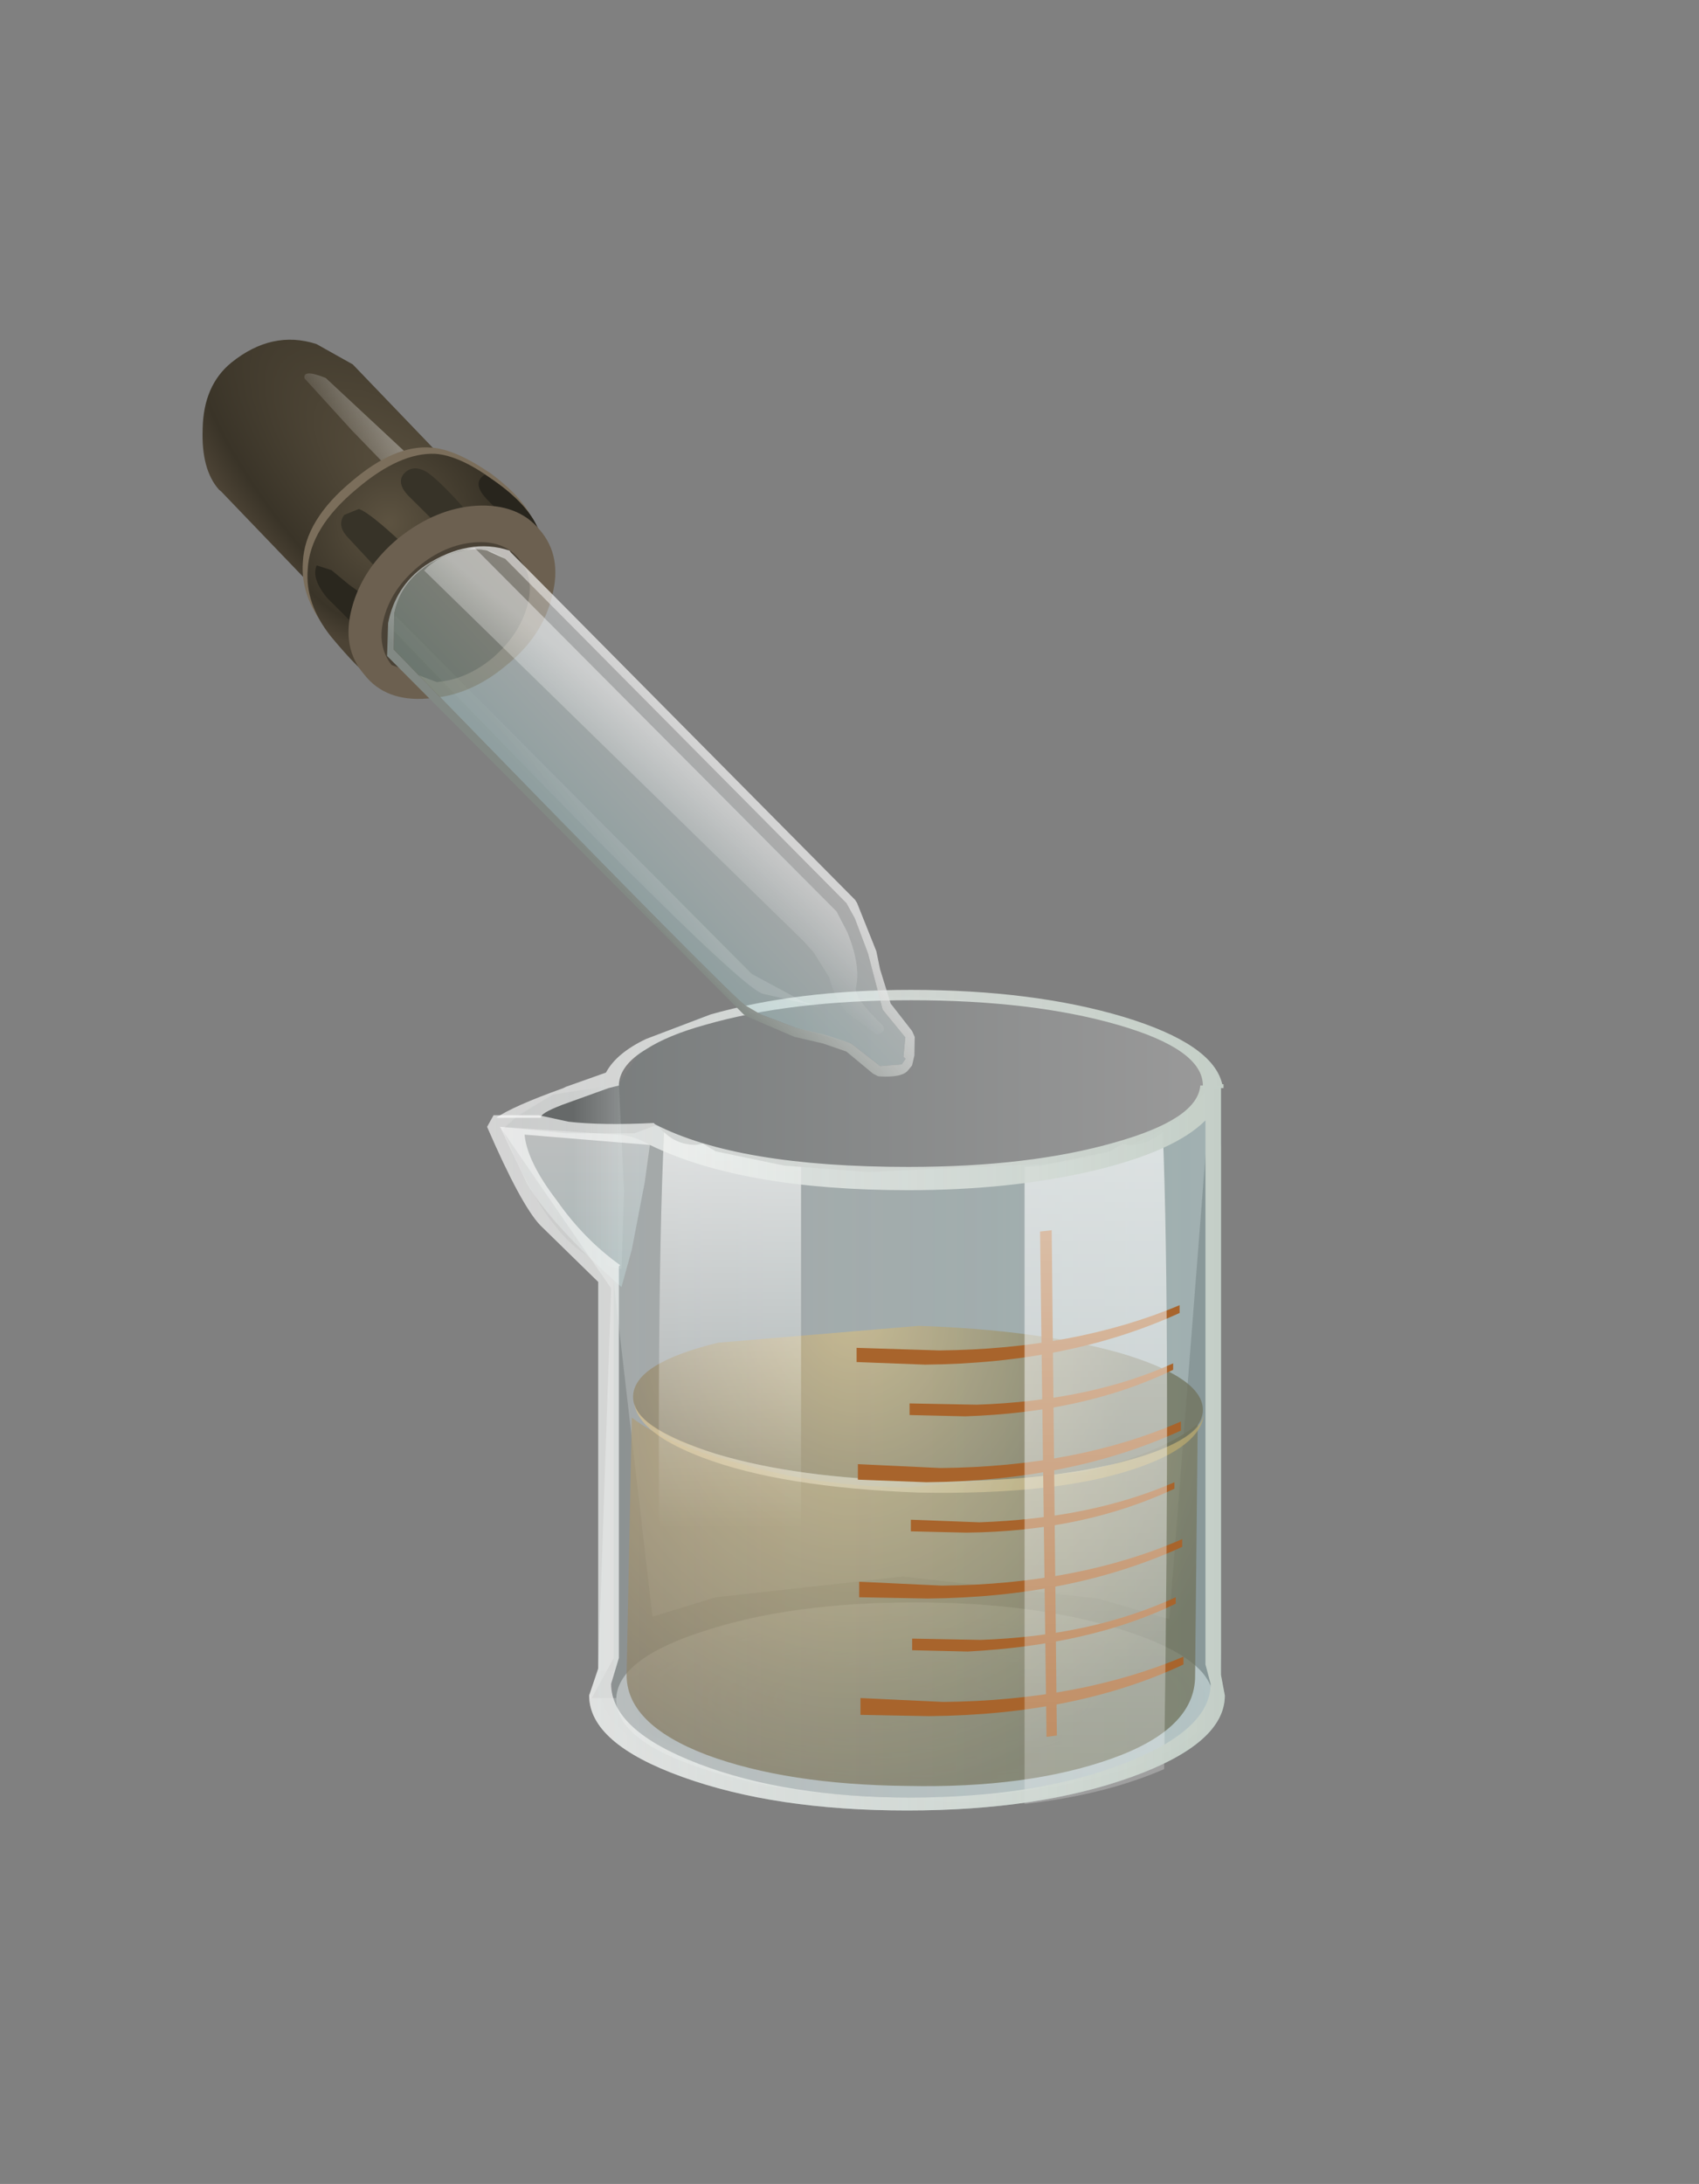 <?xml version="1.0" encoding="UTF-8" standalone="no"?>
<svg xmlns:xlink="http://www.w3.org/1999/xlink" height="84.5px" width="65.75px" xmlns="http://www.w3.org/2000/svg">
  <rect width="100%" height="100%" fill="#808080" stroke="none"/>
  <g transform="matrix(1.0, 0.0, 0.0, 1.0, 0.0, 0.0)">
    <use height="31.4" transform="matrix(1.0, 0.0, 0.0, 1.0, 19.2, 38.3)" width="28.15" xlink:href="#shape0"/>
    <use height="17.8" transform="matrix(1.0, 0.0, 0.0, 1.0, 24.25, 51.3)" width="22.35" xlink:href="#shape1"/>
    <use height="22.7" transform="matrix(0.973, 0.226, -0.226, 0.973, 8.694, 12.486)" width="32.5" xlink:href="#shape2"/>
    <use height="34.4" transform="matrix(0.695, 0.719, -0.719, 0.695, 54.157, 2.911)" width="14.7" xlink:href="#shape3"/>
    <use height="28.05" transform="matrix(1.0, 0.0, 0.0, 1.0, 18.8, 42.0)" width="28.6" xlink:href="#shape4"/>
  </g>
  <defs>
    <g id="shape0" transform="matrix(1.0, 0.0, 0.0, 1.0, 14.05, 31.4)">
      <path d="M-11.85 -27.35 L-9.3 -27.75 -9.1 -23.6 -9.2 -20.6 Q-10.65 -20.85 -11.75 -22.25 -12.45 -23.1 -13.2 -24.65 L-13.8 -26.0 -13.25 -26.5 -11.85 -27.35" fill="url(#gradient0)" fill-rule="evenodd" stroke="none"/>
      <path d="M10.3 -6.6 Q6.9 -7.7 2.15 -7.7 -2.55 -7.7 -5.95 -6.6 -9.3 -5.55 -9.4 -4.0 L-10.35 -4.0 -9.5 -5.55 -9.5 -20.1 -8.0 -7.15 -5.55 -7.9 1.7 -8.7 9.25 -7.85 12.0 -7.05 13.5 -26.25 14.0 -5.2 13.9 -3.5 13.6 -3.5 13.7 -3.95 Q13.7 -5.5 10.3 -6.6" fill="url(#gradient1)" fill-rule="evenodd" stroke="none"/>
      <path d="M10.3 -6.6 Q13.7 -5.5 13.7 -3.95 13.7 -2.4 10.3 -1.25 6.9 -0.15 2.15 -0.15 -2.65 -0.15 -6.0 -1.25 -9.4 -2.35 -9.4 -3.95 -9.4 -5.5 -6.0 -6.6 -2.65 -7.7 2.15 -7.7 6.9 -7.7 10.3 -6.6" fill="url(#gradient2)" fill-rule="evenodd" stroke="none"/>
      <path d="M12.2 -29.4 Q13.35 -28.8 13.8 -27.0 L14.0 -25.3 14.0 -5.2 13.9 -3.5 Q13.05 -2.25 11.5 -1.45 8.1 0.35 2.1 -0.05 -4.05 -0.45 -6.6 -1.15 -7.6 -1.45 -8.7 -2.3 L-9.55 -3.1 -9.8 -3.5 -10.1 -4.25 Q-10.35 -5.0 -10.0 -5.05 L-9.5 -5.05 -9.5 -20.1 -12.35 -23.5 -13.8 -26.0 -13.35 -26.5 -11.85 -27.35 -9.3 -27.75 -8.4 -29.15 Q-6.7 -30.6 -2.7 -31.0 L1.95 -31.15 3.85 -31.05 4.4 -31.0 5.15 -30.95 6.5 -30.8 Q10.7 -30.25 12.2 -29.4" fill="url(#gradient3)" fill-rule="evenodd" stroke="none"/>
      <path d="M10.0 -30.05 Q6.7 -31.0 2.0 -31.0 -2.65 -31.0 -5.95 -30.05 -7.4 -29.65 -8.25 -29.1 -9.25 -28.5 -9.3 -27.75 L-9.3 -27.7 -9.5 -27.65 -9.7 -27.6 -11.5 -26.95 Q-12.4 -26.6 -12.3 -26.45 L-14.05 -26.45 Q-13.4 -26.9 -11.45 -27.6 L-11.35 -27.65 -9.8 -28.2 Q-9.4 -28.95 -8.25 -29.5 L-5.75 -30.45 Q-2.4 -31.4 2.0 -31.4 6.75 -31.4 10.25 -30.35 13.7 -29.3 14.05 -27.75 L14.1 -27.75 14.1 -27.6 13.3 -27.6 13.3 -27.7 Q13.3 -29.1 10.0 -30.05" fill="url(#gradient4)" fill-rule="evenodd" stroke="none"/>
    </g>
    <linearGradient gradientTransform="matrix(0.003, 0.0, 0.0, -0.003, -11.45, -24.15)" gradientUnits="userSpaceOnUse" id="gradient0" spreadMethod="pad" x1="-819.2" x2="819.2">
      <stop offset="0.569" stop-color="#000000" stop-opacity="0.2"/>
      <stop offset="1.0" stop-color="#ffffff" stop-opacity="0.2"/>
    </linearGradient>
    <linearGradient gradientTransform="matrix(0.015, 0.0, 0.0, -0.015, 1.8, -14.9)" gradientUnits="userSpaceOnUse" id="gradient1" spreadMethod="pad" x1="-819.2" x2="819.2">
      <stop offset="0.325" stop-color="#000000" stop-opacity="0.349"/>
      <stop offset="0.894" stop-color="#000000" stop-opacity="0.349"/>
    </linearGradient>
    <radialGradient cx="0" cy="0" gradientTransform="matrix(0.014, 0.0, 0.0, -0.004, 2.15, -3.95)" gradientUnits="userSpaceOnUse" id="gradient2" r="819.2" spreadMethod="pad">
      <stop offset="0.0" stop-color="#c7ebed" stop-opacity="0.227"/>
      <stop offset="1.0" stop-color="#ffffff" stop-opacity="0.298"/>
    </radialGradient>
    <linearGradient gradientTransform="matrix(0.014, 0.0, 0.0, -0.014, 1.75, -15.55)" gradientUnits="userSpaceOnUse" id="gradient3" spreadMethod="pad" x1="-819.2" x2="819.2">
      <stop offset="0.0" stop-color="#627475" stop-opacity="0.2"/>
      <stop offset="1.0" stop-color="#ffffff" stop-opacity="0.2"/>
    </linearGradient>
    <linearGradient gradientTransform="matrix(0.018, 0.0, 0.0, -0.018, -0.05, -15.45)" gradientUnits="userSpaceOnUse" id="gradient4" spreadMethod="pad" x1="-819.2" x2="819.2">
      <stop offset="0.0" stop-color="#ffffff" stop-opacity="0.659"/>
      <stop offset="1.0" stop-color="#c3cec6"/>
    </linearGradient>
    <g id="shape1" transform="matrix(1.0, 0.0, 0.0, 1.0, 11.15, 17.8)">
      <path d="M10.95 -14.0 L10.85 -4.25 Q10.85 -2.2 7.6 -1.05 4.35 0.1 -0.3 0.0 -4.95 -0.05 -8.05 -1.2 -11.2 -2.4 -11.15 -4.35 L-10.95 -14.25 Q-9.5 -13.15 -6.65 -12.45 -3.8 -11.6 -0.3 -11.55 L6.55 -12.15 Q9.6 -12.9 10.95 -14.0" fill="url(#gradient5)" fill-rule="evenodd" stroke="none"/>
      <path d="M7.95 -16.75 Q11.15 -15.8 11.15 -14.55 11.15 -13.3 7.9 -12.5 4.6 -11.7 0.05 -11.8 -4.55 -11.9 -7.7 -12.85 -10.9 -13.8 -10.9 -15.05 -10.9 -16.35 -7.6 -17.15 L0.15 -17.8 Q4.75 -17.65 7.95 -16.75" fill="url(#gradient6)" fill-rule="evenodd" stroke="none"/>
      <path d="M11.2 -14.4 Q11.05 -13.1 8.45 -12.25 5.45 -11.25 0.15 -11.35 -5.15 -11.55 -8.2 -12.7 -10.7 -13.65 -10.85 -14.8 -10.65 -13.8 -7.7 -12.85 -4.55 -11.9 0.05 -11.8 4.6 -11.7 7.9 -12.5 11.0 -13.3 11.2 -14.4" fill="url(#gradient7)" fill-rule="evenodd" stroke="none"/>
    </g>
    <radialGradient cx="0" cy="0" gradientTransform="matrix(0.008, 0.018, 0.017, -0.008, -2.55, -15.6)" gradientUnits="userSpaceOnUse" id="gradient5" r="819.2" spreadMethod="pad">
      <stop offset="0.0" stop-color="#d0a657" stop-opacity="0.749"/>
      <stop offset="1.0" stop-color="#4d3915" stop-opacity="0.749"/>
    </radialGradient>
    <radialGradient cx="0" cy="0" gradientTransform="matrix(0.006, 0.014, 0.012, -0.006, -2.4, -18.4)" gradientUnits="userSpaceOnUse" id="gradient6" r="819.2" spreadMethod="pad">
      <stop offset="0.0" stop-color="#d0a657" stop-opacity="0.749"/>
      <stop offset="1.0" stop-color="#4d3915" stop-opacity="0.749"/>
    </radialGradient>
    <radialGradient cx="0" cy="0" gradientTransform="matrix(0.005, 0.013, 0.012, -0.006, -2.4, -15.15)" gradientUnits="userSpaceOnUse" id="gradient7" r="819.2" spreadMethod="pad">
      <stop offset="0.0" stop-color="#f0e2c8" stop-opacity="0.749"/>
      <stop offset="1.0" stop-color="#be8e34" stop-opacity="0.749"/>
    </radialGradient>
    <g id="shape2" transform="matrix(1.0, 0.0, 0.0, 1.0, 16.25, 11.35)">
      <path d="M-4.45 -6.6 L-3.8 -5.4 Q-3.4 -3.9 -4.6 -2.25 -5.55 -0.9 -7.0 -0.65 L-8.3 -0.65 -14.9 -4.95 -15.0 -5.0 Q-15.85 -5.6 -16.15 -7.15 -16.5 -8.8 -15.65 -9.9 -14.4 -11.5 -12.6 -11.35 L-11.05 -10.9 -4.45 -6.6" fill="url(#gradient8)" fill-rule="evenodd" stroke="none"/>
      <path d="M-7.95 -7.85 L-8.6 -7.25 -8.95 -7.4 -10.5 -8.4 -12.75 -9.95 Q-12.9 -10.3 -11.95 -10.15 L-7.95 -7.85" fill="url(#gradient9)" fill-rule="evenodd" stroke="none"/>
      <path d="M-10.05 -6.5 Q-8.75 -8.25 -7.35 -8.45 -6.45 -8.6 -4.9 -8.0 -1.55 -6.55 -2.75 -4.15 L-5.75 -0.5 Q-6.7 0.8 -7.75 0.55 -8.35 0.4 -9.75 -0.7 -11.0 -1.7 -11.2 -3.0 -11.5 -4.6 -10.05 -6.5" fill="#7b6e5b" fill-rule="evenodd" stroke="none"/>
      <path d="M-9.8 -6.25 Q-8.5 -8.0 -7.15 -8.25 -6.2 -8.4 -4.7 -7.75 -1.3 -6.35 -2.55 -3.9 L-5.5 -0.25 Q-6.45 1.05 -7.5 0.8 -8.05 0.65 -9.5 -0.45 -10.75 -1.45 -10.95 -2.75 -11.25 -4.35 -9.8 -6.25" fill="url(#gradient10)" fill-rule="evenodd" stroke="none"/>
      <path d="M-8.9 -1.2 L-9.95 -1.85 Q-10.75 -2.45 -10.65 -3.0 L-10.05 -2.95 -9.25 -2.55 -8.4 -2.2 -8.3 -0.8 -8.6 -0.9 -8.9 -1.2" fill="#2a271e" fill-rule="evenodd" stroke="none"/>
      <path d="M-9.75 -4.35 Q-10.25 -4.7 -10.05 -5.15 L-9.55 -5.5 Q-9.1 -5.45 -7.55 -4.55 L-7.9 -3.1 -9.75 -4.35" fill="#373328" fill-rule="evenodd" stroke="none"/>
      <path d="M-5.1 -6.1 L-6.05 -5.35 -7.75 -6.4 Q-8.4 -6.8 -8.15 -7.25 -7.9 -7.65 -7.35 -7.5 -6.75 -7.3 -5.1 -6.1" fill="#373328" fill-rule="evenodd" stroke="none"/>
      <path d="M-4.7 -7.75 Q-3.2 -7.15 -2.6 -6.3 L-3.1 -5.9 -4.75 -6.95 Q-5.55 -7.45 -5.1 -7.9 L-4.7 -7.75" fill="#28251d" fill-rule="evenodd" stroke="none"/>
      <path d="M-7.8 -4.75 Q-6.65 -6.2 -5.15 -6.65 -3.6 -7.1 -2.55 -6.3 -1.45 -5.5 -1.5 -3.9 -1.5 -2.3 -2.65 -0.85 -3.75 0.6 -5.3 1.05 -6.85 1.55 -7.9 0.7 -9.0 -0.1 -8.95 -1.7 -8.9 -3.3 -7.8 -4.75" fill="#6c6050" fill-rule="evenodd" stroke="none"/>
      <path d="M-6.8 -3.85 Q-6.0 -4.9 -4.9 -5.25 -3.8 -5.6 -3.05 -5.0 -2.3 -4.45 -2.35 -3.3 -2.4 -2.15 -3.2 -1.05 -4.0 0.0 -5.1 0.35 L-6.95 0.1 Q-7.7 -0.5 -7.65 -1.65 -7.6 -2.8 -6.8 -3.85" fill="#4a4236" fill-rule="evenodd" stroke="none"/>
      <path d="M12.75 5.6 L13.55 6.8 14.6 8.8 15.7 9.65 15.8 10.4 15.9 10.45 15.8 10.7 15.0 10.95 13.7 10.35 11.5 10.25 10.05 10.05 9.4 9.85 Q9.1 9.85 -7.0 -0.5 L-7.3 -1.85 Q-7.35 -3.05 -6.45 -4.0 -5.05 -5.45 -3.6 -4.9 L12.3 5.1 12.75 5.6" fill="url(#gradient11)" fill-rule="evenodd" stroke="none"/>
      <path d="M12.6 4.9 L12.7 5.0 13.85 6.65 14.15 7.3 14.85 8.5 15.9 9.35 16.05 9.55 16.2 10.25 16.2 10.65 16.1 10.85 Q15.95 11.2 15.05 11.35 L15.0 11.35 14.8 11.3 13.6 10.7 12.65 10.6 11.5 10.6 9.55 10.25 9.4 10.2 -7.2 -0.2 -7.45 -1.45 Q-7.5 -2.9 -6.55 -3.95 -5.15 -5.4 -3.5 -5.25 L-3.45 -5.2 12.6 4.9 M13.55 6.8 L12.75 5.6 12.3 5.1 -3.6 -4.9 -4.35 -5.05 Q-5.4 -5.05 -6.45 -4.0 -7.35 -3.05 -7.3 -1.85 L-7.0 -0.5 Q9.1 9.85 9.4 9.85 L10.05 10.05 11.5 10.25 12.65 10.25 13.7 10.35 15.0 10.95 15.8 10.7 15.9 10.45 15.8 10.4 15.7 9.65 14.6 8.8 13.55 6.8" fill="url(#gradient12)" fill-rule="evenodd" stroke="none"/>
      <path d="M12.0 5.5 L12.6 6.2 Q13.4 7.35 13.4 8.2 13.4 8.6 14.75 9.4 14.95 9.6 14.6 9.8 L13.45 9.3 Q12.8 9.0 12.3 8.05 L11.5 7.25 11.0 6.9 -6.55 -3.75 Q-6.25 -4.3 -5.55 -4.7 L-4.85 -5.05 12.0 5.5" fill="url(#gradient13)" fill-rule="evenodd" stroke="none"/>
      <path d="M9.9 9.25 Q8.5 9.0 -7.15 -1.2 L-7.25 -1.8 9.35 8.6 11.55 9.2 12.3 9.25 9.9 9.25" fill="url(#gradient14)" fill-rule="evenodd" stroke="none"/>
    </g>
    <radialGradient cx="0" cy="0" gradientTransform="matrix(0.016, 0.01, 0.004, -0.006, -6.5, -6.05)" gradientUnits="userSpaceOnUse" id="gradient8" r="819.2" spreadMethod="pad">
      <stop offset="0.0" stop-color="#5d5341"/>
      <stop offset="0.824" stop-color="#3a3428"/>
      <stop offset="1.0" stop-color="#4c4335"/>
    </radialGradient>
    <linearGradient gradientTransform="matrix(-0.001, 0.001, 0.001, 0.001, -10.7, -8.6)" gradientUnits="userSpaceOnUse" id="gradient9" spreadMethod="pad" x1="-819.2" x2="819.2">
      <stop offset="0.0" stop-color="#ffffff" stop-opacity="0.329"/>
      <stop offset="1.0" stop-color="#ffffff" stop-opacity="0.027"/>
    </linearGradient>
    <radialGradient cx="0" cy="0" gradientTransform="matrix(0.006, 0.0, 0.0, -0.006, -8.3, -5.25)" gradientUnits="userSpaceOnUse" id="gradient10" r="819.2" spreadMethod="pad">
      <stop offset="0.0" stop-color="#5d5341"/>
      <stop offset="0.824" stop-color="#3a3428"/>
      <stop offset="1.0" stop-color="#4c4335"/>
    </radialGradient>
    <linearGradient gradientTransform="matrix(-0.002, 0.003, 0.003, 0.002, 4.5, 3.5)" gradientUnits="userSpaceOnUse" id="gradient11" spreadMethod="pad" x1="-819.2" x2="819.2">
      <stop offset="0.0" stop-color="#ffffff" stop-opacity="0.349"/>
      <stop offset="1.0" stop-color="#abd9db" stop-opacity="0.349"/>
    </linearGradient>
    <linearGradient gradientTransform="matrix(-0.002, 0.003, 0.003, 0.002, 4.65, 3.6)" gradientUnits="userSpaceOnUse" id="gradient12" spreadMethod="pad" x1="-819.2" x2="819.2">
      <stop offset="0.0" stop-color="#ffffff" stop-opacity="0.659"/>
      <stop offset="1.0" stop-color="#828984"/>
    </linearGradient>
    <linearGradient gradientTransform="matrix(-0.001, 0.002, 0.002, 0.001, 4.3, 2.6)" gradientUnits="userSpaceOnUse" id="gradient13" spreadMethod="pad" x1="-819.2" x2="819.2">
      <stop offset="0.0" stop-color="#ffffff" stop-opacity="0.42"/>
      <stop offset="1.0" stop-color="#ffffff" stop-opacity="0.027"/>
    </linearGradient>
    <linearGradient gradientTransform="matrix(-9.0E-4, 0.001, 0.001, 9.0E-4, 2.15, 4.25)" gradientUnits="userSpaceOnUse" id="gradient14" spreadMethod="pad" x1="-819.2" x2="819.2">
      <stop offset="0.0" stop-color="#ffffff" stop-opacity="0.137"/>
      <stop offset="1.0" stop-color="#ffffff" stop-opacity="0.027"/>
    </linearGradient>
    <g id="shape3" transform="matrix(1.0, 0.0, 0.0, 1.0, 7.35, 17.2)">
      <path d="M-0.95 1.05 L-5.5 -11.95 -5.65 -13.35 -5.65 -13.7 Q-6.65 -14.25 -6.85 -15.0 -6.95 -15.55 -6.55 -16.05 L-5.5 -16.7 -5.2 -16.7 Q-4.55 -16.7 -4.05 -16.3 L-3.65 -15.9 -3.55 -15.75 -3.5 -15.25 Q-3.6 -14.25 -3.85 -13.85 L-3.15 -13.45 1.95 1.55 0.7 1.3 Q-4.7 -12.75 -5.0 -12.65 -5.25 -12.55 -0.05 1.2 L-0.9 1.05 -0.95 1.05 M-5.6 -16.2 L-6.1 -15.95 -6.35 -15.45 -6.1 -14.9 -5.6 -14.7 Q-4.85 -14.7 -4.85 -15.45 -4.85 -16.2 -5.6 -16.2" fill="url(#gradient15)" fill-rule="evenodd" stroke="none"/>
      <path d="M1.95 1.55 L2.55 3.4 2.6 3.4 6.85 16.0 6.75 16.2 6.35 16.55 Q5.65 16.95 4.5 16.15 L-0.9 1.05 -0.05 1.2 0.15 1.7 Q5.55 15.95 5.9 15.85 6.15 15.7 0.75 1.45 L0.7 1.3 1.95 1.55" fill="url(#gradient16)" fill-rule="evenodd" stroke="none"/>
      <path d="M-0.85 2.5 L-0.9 2.55 -6.0 -11.75 -6.0 -11.85 -6.15 -13.35 -6.15 -13.4 Q-7.15 -14.15 -7.35 -14.9 -7.45 -15.7 -7.05 -16.2 -6.6 -16.95 -5.6 -17.2 L-5.2 -17.2 Q-4.05 -17.2 -3.45 -16.5 -2.95 -15.9 -3.0 -15.25 L-3.2 -14.05 -2.9 -13.85 -2.7 -13.6 2.45 1.65 1.95 1.55 2.6 3.4 2.55 3.4 1.95 1.55 -3.15 -13.45 -3.85 -13.85 Q-3.6 -14.25 -3.5 -15.25 L-3.55 -15.75 -3.65 -15.9 -4.05 -16.3 Q-4.55 -16.7 -5.2 -16.7 L-5.5 -16.7 -6.55 -16.05 Q-6.95 -15.55 -6.85 -15.0 -6.65 -14.25 -5.65 -13.7 L-5.65 -13.35 -5.5 -11.95 -0.95 1.05 -1.45 0.85 -0.85 2.5" fill="url(#gradient17)" fill-rule="evenodd" stroke="none"/>
      <path d="M-0.85 2.5 L-1.45 0.85 -0.95 1.05 -0.9 1.05 4.5 16.15 Q5.25 16.7 5.85 16.7 L6.75 16.2 6.85 16.0 2.6 3.4 1.95 1.55 2.45 1.65 2.5 1.65 7.3 15.8 7.3 16.15 Q6.9 17.2 5.85 17.2 5.05 17.2 4.2 16.55 L4.0 16.3 -0.85 2.5" fill="url(#gradient18)" fill-rule="evenodd" stroke="none"/>
      <path d="M-5.6 -16.2 Q-4.85 -16.2 -4.85 -15.45 -4.85 -14.7 -5.6 -14.7 L-6.1 -14.9 -6.35 -15.45 -6.1 -15.95 -5.6 -16.2 M0.7 1.3 L0.75 1.45 Q6.15 15.7 5.9 15.85 5.55 15.95 0.15 1.7 L-0.05 1.2 Q-5.25 -12.55 -5.0 -12.65 -4.7 -12.75 0.7 1.3" fill="#ffffff" fill-opacity="0.0" fill-rule="evenodd" stroke="none"/>
    </g>
    <linearGradient gradientTransform="matrix(0.007, 0.0, 0.0, -0.007, 0.8, -8.75)" gradientUnits="userSpaceOnUse" id="gradient15" spreadMethod="pad" x1="-819.2" x2="819.2">
      <stop offset="0.0" stop-color="#ffffff" stop-opacity="0.0"/>
      <stop offset="1.0" stop-color="#abd9db" stop-opacity="0.0"/>
    </linearGradient>
    <linearGradient gradientTransform="matrix(0.007, 0.0, 0.0, -0.007, 0.8, 8.85)" gradientUnits="userSpaceOnUse" id="gradient16" spreadMethod="pad" x1="-819.2" x2="819.2">
      <stop offset="0.0" stop-color="#ffffff" stop-opacity="0.0"/>
      <stop offset="1.0" stop-color="#abd9db" stop-opacity="0.0"/>
    </linearGradient>
    <linearGradient gradientTransform="matrix(0.009, 0.0, 0.0, -0.009, 0.0, -8.95)" gradientUnits="userSpaceOnUse" id="gradient17" spreadMethod="pad" x1="-819.2" x2="819.2">
      <stop offset="0.0" stop-color="#ffffff" stop-opacity="0.0"/>
      <stop offset="1.0" stop-color="#828984" stop-opacity="0.0"/>
    </linearGradient>
    <linearGradient gradientTransform="matrix(0.009, 0.0, 0.0, -0.009, 0.0, 9.05)" gradientUnits="userSpaceOnUse" id="gradient18" spreadMethod="pad" x1="-819.2" x2="819.2">
      <stop offset="0.0" stop-color="#ffffff" stop-opacity="0.0"/>
      <stop offset="1.0" stop-color="#828984" stop-opacity="0.0"/>
    </linearGradient>
    <g id="shape4" transform="matrix(1.0, 0.0, 0.0, 1.0, 14.3, 28.05)">
      <path d="M14.15 -5.2 L14.3 -4.45 Q14.3 -2.6 10.7 -1.3 7.1 0.0 2.0 0.0 -3.1 0.0 -6.7 -1.3 -10.3 -2.6 -10.3 -4.45 L-9.95 -5.45 -9.45 -20.2 -13.75 -26.45 -11.15 -26.2 -8.55 -26.2 -7.75 -26.5 -7.6 -26.45 Q-7.05 -25.75 -6.15 -25.75 L-5.9 -25.8 -5.4 -25.5 -2.75 -24.95 0.5 -24.7 7.85 -25.05 Q12.25 -25.75 13.65 -28.0 L14.15 -28.0 14.15 -5.2" fill="url(#gradient19)" fill-rule="evenodd" stroke="none"/>
      <path d="M7.6 -22.45 L7.8 -2.9 7.4 -2.85 7.15 -22.4 7.6 -22.45" fill="#a8642c" fill-rule="evenodd" stroke="none"/>
      <path d="M0.05 -17.35 L0.05 -17.9 3.25 -17.8 Q8.5 -17.85 12.55 -19.55 L12.55 -19.25 Q8.3 -17.3 2.7 -17.25 L0.05 -17.35" fill="#a8642c" fill-rule="evenodd" stroke="none"/>
      <path d="M0.1 -12.8 L0.1 -13.4 3.3 -13.25 Q8.6 -13.3 12.6 -15.05 L12.6 -14.7 Q8.35 -12.75 2.75 -12.7 L0.1 -12.8" fill="#a8642c" fill-rule="evenodd" stroke="none"/>
      <path d="M4.25 -15.25 L2.1 -15.3 2.1 -15.75 4.7 -15.7 Q9.1 -15.85 12.3 -17.3 L12.3 -17.05 Q8.9 -15.4 4.25 -15.25" fill="#a8642c" fill-rule="evenodd" stroke="none"/>
      <path d="M0.15 -8.25 L0.15 -8.85 3.35 -8.7 Q8.65 -8.75 12.65 -10.5 L12.65 -10.2 Q8.4 -8.25 2.8 -8.2 L0.15 -8.25" fill="#a8642c" fill-rule="evenodd" stroke="none"/>
      <path d="M2.15 -11.25 L4.8 -11.15 Q9.15 -11.3 12.35 -12.7 L12.35 -12.45 Q8.85 -10.8 4.3 -10.75 L2.15 -10.8 2.15 -11.25" fill="#a8642c" fill-rule="evenodd" stroke="none"/>
      <path d="M0.2 -3.7 L0.2 -4.35 3.4 -4.2 Q8.65 -4.25 12.7 -5.95 L12.7 -5.65 Q8.55 -3.7 2.85 -3.65 L0.2 -3.7" fill="#a8642c" fill-rule="evenodd" stroke="none"/>
      <path d="M2.2 -6.65 L4.85 -6.6 Q9.15 -6.75 12.4 -8.25 L12.4 -8.0 Q9.1 -6.4 4.35 -6.15 L2.2 -6.2 2.2 -6.65" fill="#a8642c" fill-rule="evenodd" stroke="none"/>
      <path d="M-2.75 -24.95 L-2.1 -24.9 -2.1 -0.25 Q-5.2 -0.6 -7.5 -1.6 -7.75 -18.85 -7.4 -26.25 -6.9 -25.75 -6.15 -25.75 L-5.9 -25.8 -5.4 -25.5 -2.75 -24.95" fill="url(#gradient20)" fill-rule="evenodd" stroke="none"/>
      <path d="M10.6 -25.75 Q11.3 -25.75 11.9 -26.25 12.2 -18.75 11.95 -1.6 9.65 -0.6 6.55 -0.25 L6.55 -24.9 7.2 -24.95 9.85 -25.5 10.35 -25.8 10.6 -25.75" fill="url(#gradient21)" fill-rule="evenodd" stroke="none"/>
      <path d="M-12.7 -24.25 L-13.75 -26.45 -9.25 -26.15 Q-8.65 -26.15 -7.95 -25.75 L-8.15 -24.3 -8.65 -21.7 -9.05 -20.25 Q-11.8 -22.7 -12.7 -24.25" fill="url(#gradient22)" fill-rule="evenodd" stroke="none"/>
      <path d="M10.35 -1.8 Q13.75 -3.1 13.75 -4.9 L13.55 -5.65 13.55 -26.7 Q12.35 -25.5 9.2 -24.75 6.0 -24.0 2.05 -24.0 -4.35 -24.0 -7.95 -25.75 L-12.8 -26.15 Q-12.7 -25.1 -11.55 -23.6 -10.5 -22.1 -9.1 -21.1 L-9.15 -21.05 -9.15 -5.9 -9.45 -4.9 Q-9.45 -3.1 -6.05 -1.8 -2.65 -0.5 2.15 -0.5 6.95 -0.5 10.35 -1.8 M13.35 -28.05 L14.15 -28.05 14.15 -5.25 14.3 -4.45 Q14.3 -2.6 10.7 -1.3 7.1 0.0 2.0 0.0 -3.1 0.0 -6.7 -1.3 -10.3 -2.6 -10.3 -4.45 L-9.95 -5.5 -9.95 -20.45 -12.2 -22.65 Q-12.95 -23.45 -14.25 -26.45 L-14.0 -26.9 -12.25 -26.9 -11.1 -26.65 Q-9.8 -26.5 -7.8 -26.6 L-7.75 -26.55 Q-4.55 -24.9 2.05 -24.9 6.75 -24.9 10.05 -25.85 13.25 -26.75 13.35 -28.05" fill="url(#gradient23)" fill-rule="evenodd" stroke="none"/>
    </g>
    <linearGradient gradientTransform="matrix(0.017, 0.0, 0.0, -0.017, 0.3, -14.0)" gradientUnits="userSpaceOnUse" id="gradient19" spreadMethod="pad" x1="-819.2" x2="819.2">
      <stop offset="0.0" stop-color="#ffffff" stop-opacity="0.349"/>
      <stop offset="1.0" stop-color="#abd9db" stop-opacity="0.349"/>
    </linearGradient>
    <linearGradient gradientTransform="matrix(0.0, 0.009, 0.009, 0.0, -4.85, -18.25)" gradientUnits="userSpaceOnUse" id="gradient20" spreadMethod="pad" x1="-819.2" x2="819.2">
      <stop offset="0.0" stop-color="#ffffff" stop-opacity="0.639"/>
      <stop offset="1.0" stop-color="#ffffff" stop-opacity="0.0"/>
    </linearGradient>
    <linearGradient gradientTransform="matrix(0.0, 0.025, 0.025, 0.0, 9.3, -5.95)" gradientUnits="userSpaceOnUse" id="gradient21" spreadMethod="pad" x1="-819.2" x2="819.2">
      <stop offset="0.0" stop-color="#ffffff" stop-opacity="0.639"/>
      <stop offset="1.0" stop-color="#ffffff" stop-opacity="0.0"/>
    </linearGradient>
    <linearGradient gradientTransform="matrix(0.0, 0.006, 0.006, 0.0, -10.85, -21.6)" gradientUnits="userSpaceOnUse" id="gradient22" spreadMethod="pad" x1="-819.2" x2="819.2">
      <stop offset="0.0" stop-color="#ffffff" stop-opacity="0.349"/>
      <stop offset="1.0" stop-color="#abd9db" stop-opacity="0.349"/>
    </linearGradient>
    <linearGradient gradientTransform="matrix(0.018, 0.0, 0.0, -0.018, 0.0, -15.9)" gradientUnits="userSpaceOnUse" id="gradient23" spreadMethod="pad" x1="-819.2" x2="819.2">
      <stop offset="0.0" stop-color="#ffffff" stop-opacity="0.659"/>
      <stop offset="1.0" stop-color="#c3cec6"/>
    </linearGradient>
  </defs>
</svg>
